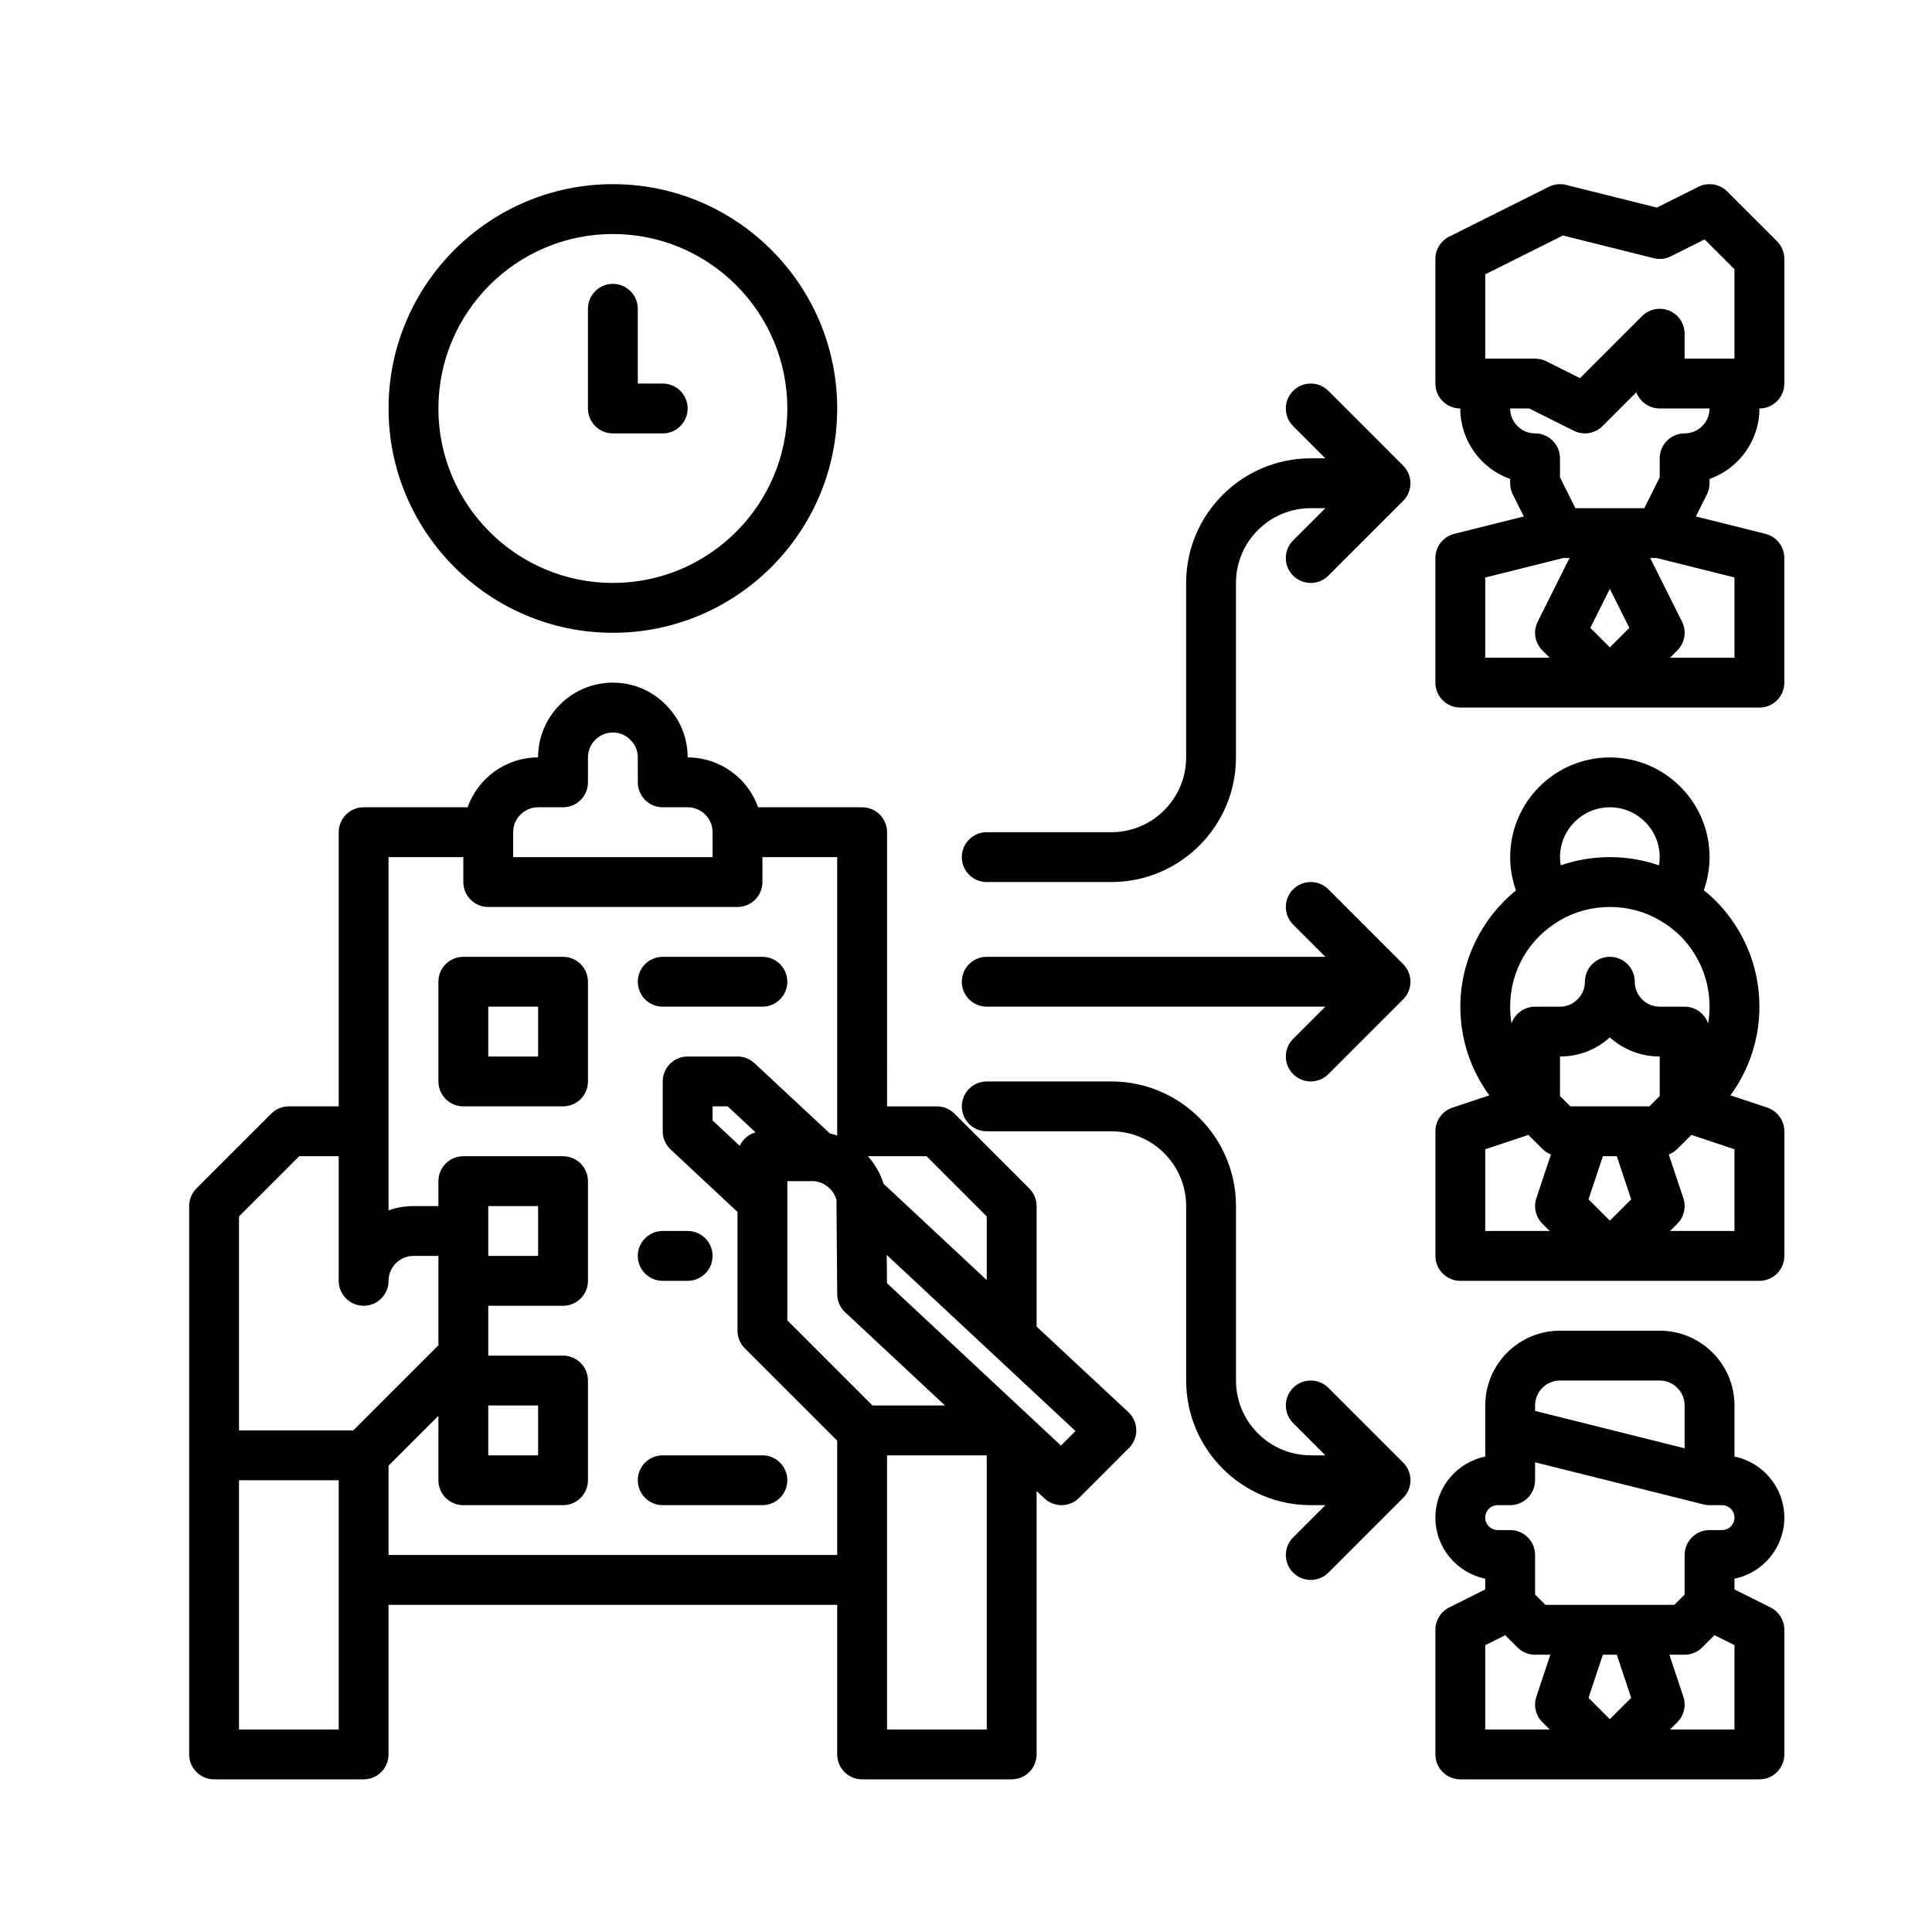 <?xml version="1.0" encoding="utf-8"?>
<!-- Generator: Adobe Illustrator 16.0.0, SVG Export Plug-In . SVG Version: 6.00 Build 0)  -->
<!DOCTYPE svg PUBLIC "-//W3C//DTD SVG 1.1//EN" "http://www.w3.org/Graphics/SVG/1.1/DTD/svg11.dtd">
<svg version="1.1" id="Capa_1" xmlns="http://www.w3.org/2000/svg" xmlns:xlink="http://www.w3.org/1999/xlink" x="0px" y="0px"
	 width="200px" height="200px" viewBox="0 0 200 200" enable-background="new 0 0 200 200" xml:space="preserve">
<rect x="-177.5" y="-106.5" display="none" fill="#FF0000" stroke="#000000" stroke-miterlimit="10" width="552" height="414"/>
<g>
	<path d="M176.972,50.025v-0.441c3.005-1.066,5.162-3.935,5.162-7.298c1.424,0,2.579-1.155,2.579-2.58V26.804
		c0-0.685-0.272-1.339-0.755-1.825l-5.162-5.16c-0.785-0.786-1.984-0.979-2.979-0.482l-4.305,2.154l-9.396-2.35
		c-0.6-0.149-1.229-0.08-1.779,0.196l-10.321,5.161c-0.874,0.437-1.426,1.33-1.426,2.307v12.902c0,1.424,1.155,2.58,2.58,2.58
		c0,3.363,2.156,6.232,5.16,7.298v0.441c0,0.401,0.093,0.797,0.272,1.155l1.141,2.283l-7.199,1.8
		c-1.148,0.287-1.954,1.318-1.954,2.503v12.9c0,1.426,1.155,2.581,2.58,2.581h30.963c1.424,0,2.579-1.155,2.579-2.581v-12.9
		c0-1.185-0.807-2.216-1.954-2.503l-7.202-1.8l1.145-2.283C176.88,50.822,176.972,50.426,176.972,50.025z M153.751,28.399
		l8.04-4.021l9.396,2.35c0.597,0.15,1.229,0.08,1.779-0.195l3.497-1.749l3.09,3.089v9.252h-5.161v-2.579
		c0-1.044-0.627-1.985-1.592-2.384c-0.965-0.401-2.074-0.179-2.813,0.559l-6.427,6.425l-3.496-1.748
		c-0.358-0.18-0.753-0.272-1.154-0.272h-5.159V28.399z M166.65,67.019l-2.021-2.022l2.021-4.041l2.022,4.041L166.65,67.019z
		 M153.751,59.781l8.057-2.014h0.668l-3.291,6.586c-0.499,0.994-0.304,2.193,0.482,2.979l0.756,0.756h-6.672V59.781z
		 M179.553,68.088h-6.671l0.756-0.756c0.785-0.786,0.979-1.985,0.482-2.979l-3.293-6.586h0.668l8.058,2.014V68.088z M174.392,44.865
		c-1.426,0-2.579,1.155-2.579,2.581v1.971l-1.595,3.189h-7.133l-1.594-3.189v-1.971c0-1.426-1.155-2.581-2.581-2.581
		c-1.422,0-2.579-1.157-2.579-2.58h1.97l4.616,2.307c0.367,0.184,0.762,0.272,1.154,0.272c0.669,0,1.329-0.259,1.825-0.755
		l3.498-3.5c0.368,0.979,1.31,1.675,2.418,1.675h5.159C176.972,43.708,175.814,44.865,174.392,44.865z"/>
	<path d="M182.948,114.662l-3.819-1.272c1.95-2.654,3.005-5.841,3.005-9.18c0-4.116-1.604-8.006-4.523-10.958
		c-0.382-0.383-0.799-0.743-1.232-1.088c0.388-1.105,0.594-2.263,0.594-3.435c0-5.69-4.63-10.319-10.321-10.319
		c-5.69,0-10.319,4.629-10.319,10.319c0,1.178,0.207,2.34,0.598,3.45c-3.596,2.918-5.758,7.341-5.758,12.032
		c0,3.335,1.052,6.52,3.004,9.18l-3.82,1.272c-1.054,0.353-1.764,1.338-1.764,2.449v12.9c0,1.425,1.155,2.58,2.58,2.58h30.963
		c1.424,0,2.579-1.155,2.579-2.58v-12.9C184.713,116,184.003,115.015,182.948,114.662z M171.813,113.462l-1.069,1.068h-8.183
		l-1.069-1.068v-4.092c1.937,0,3.75-0.7,5.154-1.981c1.37,1.231,3.183,1.981,5.167,1.981V113.462z M168.86,124.154l-2.21,2.209
		l-2.206-2.209l1.486-4.463h1.441L168.86,124.154z M166.65,83.569c2.847,0,5.162,2.314,5.162,5.159c0,0.287-0.027,0.572-0.075,0.854
		c-1.614-0.561-3.334-0.854-5.087-0.854c-1.752,0-3.473,0.293-5.086,0.854c-0.047-0.282-0.073-0.567-0.073-0.854
		C161.491,85.883,163.806,83.569,166.65,83.569z M161.511,95.261c1.522-0.898,3.302-1.372,5.14-1.372
		c1.842,0,3.619,0.474,5.159,1.382c0.834,0.484,1.538,1.017,2.141,1.62c1.949,1.97,3.021,4.571,3.021,7.32
		c0,0.585-0.048,1.163-0.144,1.73c-0.353-1.007-1.311-1.73-2.437-1.73h-2.579c-1.424,0-2.581-1.157-2.581-2.58
		c0-1.425-1.155-2.581-2.581-2.581c-1.424,0-2.579,1.155-2.579,2.581c0,0.688-0.263,1.323-0.741,1.788
		c-0.017,0.016-0.033,0.034-0.051,0.05c-0.465,0.479-1.1,0.742-1.788,0.742h-2.581c-1.126,0-2.084,0.722-2.436,1.729
		c-0.097-0.565-0.144-1.144-0.144-1.729C156.331,100.488,158.262,97.146,161.511,95.261z M153.751,118.971l4.462-1.487l1.454,1.451
		c0.254,0.255,0.557,0.448,0.885,0.577l-1.508,4.523c-0.31,0.927-0.068,1.95,0.623,2.642l0.756,0.754h-6.672V118.971z
		 M179.553,127.431h-6.671l0.756-0.754c0.69-0.691,0.932-1.715,0.622-2.642l-1.509-4.523c0.329-0.129,0.633-0.322,0.887-0.577
		l1.452-1.451l4.463,1.487V127.431z"/>
	<path d="M58.284,99.049H47.963c-1.425,0-2.58,1.155-2.58,2.581v10.321c0,1.424,1.155,2.579,2.58,2.579h10.321
		c1.425,0,2.581-1.155,2.581-2.579V101.63C60.864,100.205,59.708,99.049,58.284,99.049z M55.704,109.37h-5.161v-5.16h5.161V109.37z"
		/>
	<path d="M116.808,146.186l-9.5-8.859v-12.475c0-0.685-0.272-1.341-0.756-1.825l-7.74-7.739c-0.485-0.484-1.141-0.757-1.825-0.757
		h-5.16V86.149c0-1.424-1.155-2.58-2.581-2.58H78.481c-1.065-3.003-3.933-5.161-7.296-5.161c0-2.082-0.809-4.021-2.279-5.463
		c-1.442-1.47-3.38-2.278-5.462-2.278c-4.269,0-7.741,3.472-7.741,7.741c-3.363,0-6.232,2.158-7.297,5.161H37.643
		c-1.425,0-2.58,1.155-2.58,2.58v28.381h-5.161c-0.684,0-1.341,0.272-1.825,0.757l-7.741,7.739
		c-0.483,0.484-0.755,1.141-0.755,1.825v25.803v30.962c0,1.424,1.155,2.581,2.58,2.581h15.481c1.424,0,2.581-1.157,2.581-2.581
		v-15.483h46.442v15.483c0,1.424,1.155,2.581,2.58,2.581h15.482c1.425,0,2.58-1.157,2.58-2.581v-27.262l0.817,0.764
		c0.497,0.466,1.131,0.697,1.762,0.697c0.662,0,1.322-0.255,1.825-0.756l5.16-5.162c0.495-0.495,0.768-1.17,0.756-1.868
		C117.615,147.328,117.319,146.663,116.808,146.186z M102.147,125.921v6.591l-10.671-9.959c-0.342-1.077-0.903-2.049-1.634-2.861
		h6.075L102.147,125.921z M90.315,145.493l-8.81-8.811v-14.41h2.581c0.089,0,0.177-0.004,0.229,0
		c0.014,0.001,0.027,0.003,0.042,0.005c1.054,0.133,1.947,0.914,2.235,1.928l0.075,9.774c0.006,0.709,0.302,1.384,0.82,1.866
		l10.335,9.647H90.315z M76.581,118.619l-2.816-2.63v-1.459h1.564l2.879,2.684C77.483,117.423,76.891,117.942,76.581,118.619z
		 M53.124,86.149c0-1.423,1.158-2.58,2.58-2.58h2.58c1.425,0,2.581-1.157,2.581-2.581v-2.58c0-1.424,1.158-2.581,2.58-2.581
		c0.688,0,1.323,0.264,1.788,0.742c0.017,0.016,0.034,0.034,0.051,0.05c0.478,0.464,0.741,1.1,0.741,1.789v2.58
		c0,1.424,1.155,2.581,2.58,2.581h2.581c1.422,0,2.58,1.157,2.58,2.58v2.579H53.124V86.149z M24.742,125.921l6.229-6.229h4.092v12.9
		c0,1.426,1.155,2.581,2.58,2.581c1.424,0,2.581-1.155,2.581-2.581c0-1.423,1.157-2.58,2.579-2.58h2.581v2.58v6.672l-8.809,8.81
		H24.742V125.921z M50.543,145.493h5.161v5.161h-5.161V145.493z M24.742,179.035v-25.802h10.321v25.802H24.742z M40.223,160.974
		v-9.251l5.16-5.16v6.671c0,1.426,1.155,2.582,2.58,2.582h10.321c1.425,0,2.581-1.156,2.581-2.582v-10.321
		c0-1.424-1.156-2.579-2.581-2.579h-7.741v-5.16h7.741c1.425,0,2.581-1.155,2.581-2.581v-10.319c0-1.426-1.156-2.581-2.581-2.581
		H47.963c-1.425,0-2.58,1.155-2.58,2.581v2.579h-2.581c-0.903,0-1.773,0.156-2.579,0.441v-8.182V88.728h7.74v2.581
		c0,1.424,1.155,2.58,2.58,2.58h25.802c1.425,0,2.581-1.155,2.581-2.58v-2.581h7.74v25.802v2.581v0.448
		c-0.249-0.09-0.502-0.164-0.763-0.228l-7.798-7.27c-0.478-0.444-1.106-0.692-1.759-0.692h-5.16c-1.425,0-2.581,1.155-2.581,2.581
		v5.16c0,0.716,0.297,1.398,0.82,1.886l6.921,6.461v12.294c0,0.685,0.271,1.341,0.755,1.825l9.565,9.564v11.832H40.223z
		 M50.543,130.012v-5.16h5.161v5.16H50.543z M102.147,179.035H91.826v-28.381h10.321V179.035z M109.826,149.646l-3.698-3.458
		c-0.001,0-0.002-0.002-0.003-0.002l-14.307-13.354l-0.023-2.922l11.173,10.427l8.366,7.802L109.826,149.646z"/>
	<path d="M68.604,104.21h10.321c1.424,0,2.579-1.155,2.579-2.58c0-1.425-1.155-2.581-2.579-2.581H68.604
		c-1.425,0-2.58,1.155-2.58,2.581C66.024,103.055,67.18,104.21,68.604,104.21z"/>
	<path d="M68.604,132.592h2.581c1.425,0,2.58-1.155,2.58-2.58c0-1.426-1.155-2.581-2.58-2.581h-2.581
		c-1.425,0-2.58,1.155-2.58,2.581C66.024,131.437,67.18,132.592,68.604,132.592z"/>
	<path d="M78.926,150.654H68.604c-1.425,0-2.58,1.155-2.58,2.579c0,1.426,1.155,2.582,2.58,2.582h10.321
		c1.424,0,2.579-1.156,2.579-2.582C81.505,151.81,80.35,150.654,78.926,150.654z"/>
	<path d="M63.444,65.507c-12.804,0-23.221-10.417-23.221-23.221S50.64,19.064,63.444,19.064s23.221,10.417,23.221,23.221
		S76.249,65.507,63.444,65.507z M63.444,24.225c-9.959,0-18.062,8.102-18.062,18.061c0,9.959,8.102,18.061,18.062,18.061
		c9.959,0,18.061-8.102,18.061-18.061C81.505,32.326,73.403,24.225,63.444,24.225z"/>
	<path d="M68.604,44.865h-5.16c-1.425,0-2.58-1.155-2.58-2.58V31.965c0-1.424,1.155-2.58,2.58-2.58s2.58,1.155,2.58,2.58v7.741h2.58
		c1.425,0,2.581,1.155,2.581,2.58S70.03,44.865,68.604,44.865z"/>
	<path d="M137.515,92.065c-1.008-1.009-2.642-1.009-3.649,0c-1.008,1.007-1.008,2.641,0,3.648l3.335,3.335h-35.053
		c-1.426,0-2.581,1.155-2.581,2.581c0,1.425,1.155,2.58,2.581,2.58H137.2l-3.335,3.335c-1.008,1.009-1.008,2.642,0,3.65
		c0.503,0.503,1.164,0.756,1.824,0.756s1.32-0.253,1.825-0.756l7.74-7.74c1.007-1.009,1.007-2.642,0-3.65L137.515,92.065z"/>
	<path d="M102.147,91.309h12.9c7.113,0,12.9-5.788,12.9-12.9V60.347c0-4.268,3.474-7.74,7.741-7.74h1.511l-3.335,3.335
		c-1.008,1.009-1.008,2.642,0,3.65c0.503,0.504,1.164,0.755,1.824,0.755s1.32-0.251,1.825-0.755l7.74-7.741
		c1.007-1.007,1.007-2.642,0-3.648l-7.74-7.742c-1.008-1.007-2.642-1.007-3.649,0c-1.008,1.009-1.008,2.642,0,3.65l3.335,3.336
		h-1.511c-7.113,0-12.9,5.788-12.9,12.9v18.062c0,4.268-3.474,7.74-7.741,7.74h-12.9c-1.426,0-2.581,1.155-2.581,2.579
		C99.567,90.154,100.722,91.309,102.147,91.309z"/>
	<path d="M137.515,143.668c-1.008-1.007-2.642-1.007-3.649,0c-1.008,1.009-1.008,2.642,0,3.65l3.335,3.336h-1.511
		c-4.268,0-7.741-3.473-7.741-7.742v-18.061c0-7.114-5.787-12.9-12.9-12.9h-12.9c-1.426,0-2.581,1.155-2.581,2.579
		c0,1.426,1.155,2.581,2.581,2.581h12.9c4.268,0,7.741,3.473,7.741,7.74v18.061c0,7.114,5.787,12.903,12.9,12.903h1.511
		l-3.335,3.334c-1.008,1.007-1.008,2.643,0,3.649c0.503,0.502,1.164,0.756,1.824,0.756s1.32-0.254,1.825-0.756l7.74-7.739
		c1.007-1.01,1.007-2.643,0-3.651L137.515,143.668z"/>
	<path d="M183.287,166.406l-3.734-1.867v-1.114c2.939-0.6,5.16-3.207,5.16-6.322c0-3.113-2.22-5.721-5.16-6.318v-5.291
		c0-4.269-3.473-7.741-7.74-7.741h-10.321c-4.269,0-7.74,3.473-7.74,7.741v2.58v2.709c-2.94,0.6-5.16,3.207-5.16,6.32
		c0,3.115,2.22,5.723,5.16,6.322v1.114l-3.734,1.867c-0.874,0.438-1.426,1.33-1.426,2.308v12.902c0,1.424,1.155,2.581,2.58,2.581
		h30.963c1.424,0,2.579-1.157,2.579-2.581v-12.902C184.713,167.736,184.16,166.844,183.287,166.406z M158.91,145.493
		c0-1.422,1.157-2.581,2.581-2.581h10.321c1.423,0,2.579,1.159,2.579,2.581v4.436l-15.481-3.87V145.493z M155.041,155.815h1.29
		c1.426,0,2.579-1.156,2.579-2.582v-1.856l17.436,4.36c0.209,0.052,0.417,0.078,0.626,0.078h1.29c0.712,0,1.291,0.576,1.291,1.287
		c0,0.714-0.579,1.29-1.291,1.29h-1.29c-1.425,0-2.58,1.157-2.58,2.581v4.094l-1.067,1.065h-13.345l-1.069-1.065v-4.094
		c0-1.424-1.153-2.581-2.579-2.581h-1.29c-0.712,0-1.29-0.576-1.29-1.29C153.751,156.392,154.329,155.815,155.041,155.815z
		 M168.86,175.76l-2.21,2.206l-2.206-2.206l1.486-4.465h1.441L168.86,175.76z M153.751,170.311l2.07-1.036l1.265,1.265
		c0.485,0.485,1.141,0.756,1.824,0.756h1.581l-1.447,4.344c-0.31,0.929-0.068,1.949,0.623,2.64l0.756,0.757h-6.672V170.311z
		 M179.553,179.035h-6.671l0.756-0.757c0.69-0.69,0.932-1.711,0.622-2.64l-1.448-4.344h1.58c0.685,0,1.342-0.271,1.825-0.756
		l1.267-1.265l2.069,1.036V179.035z"/>
</g>
</svg>
